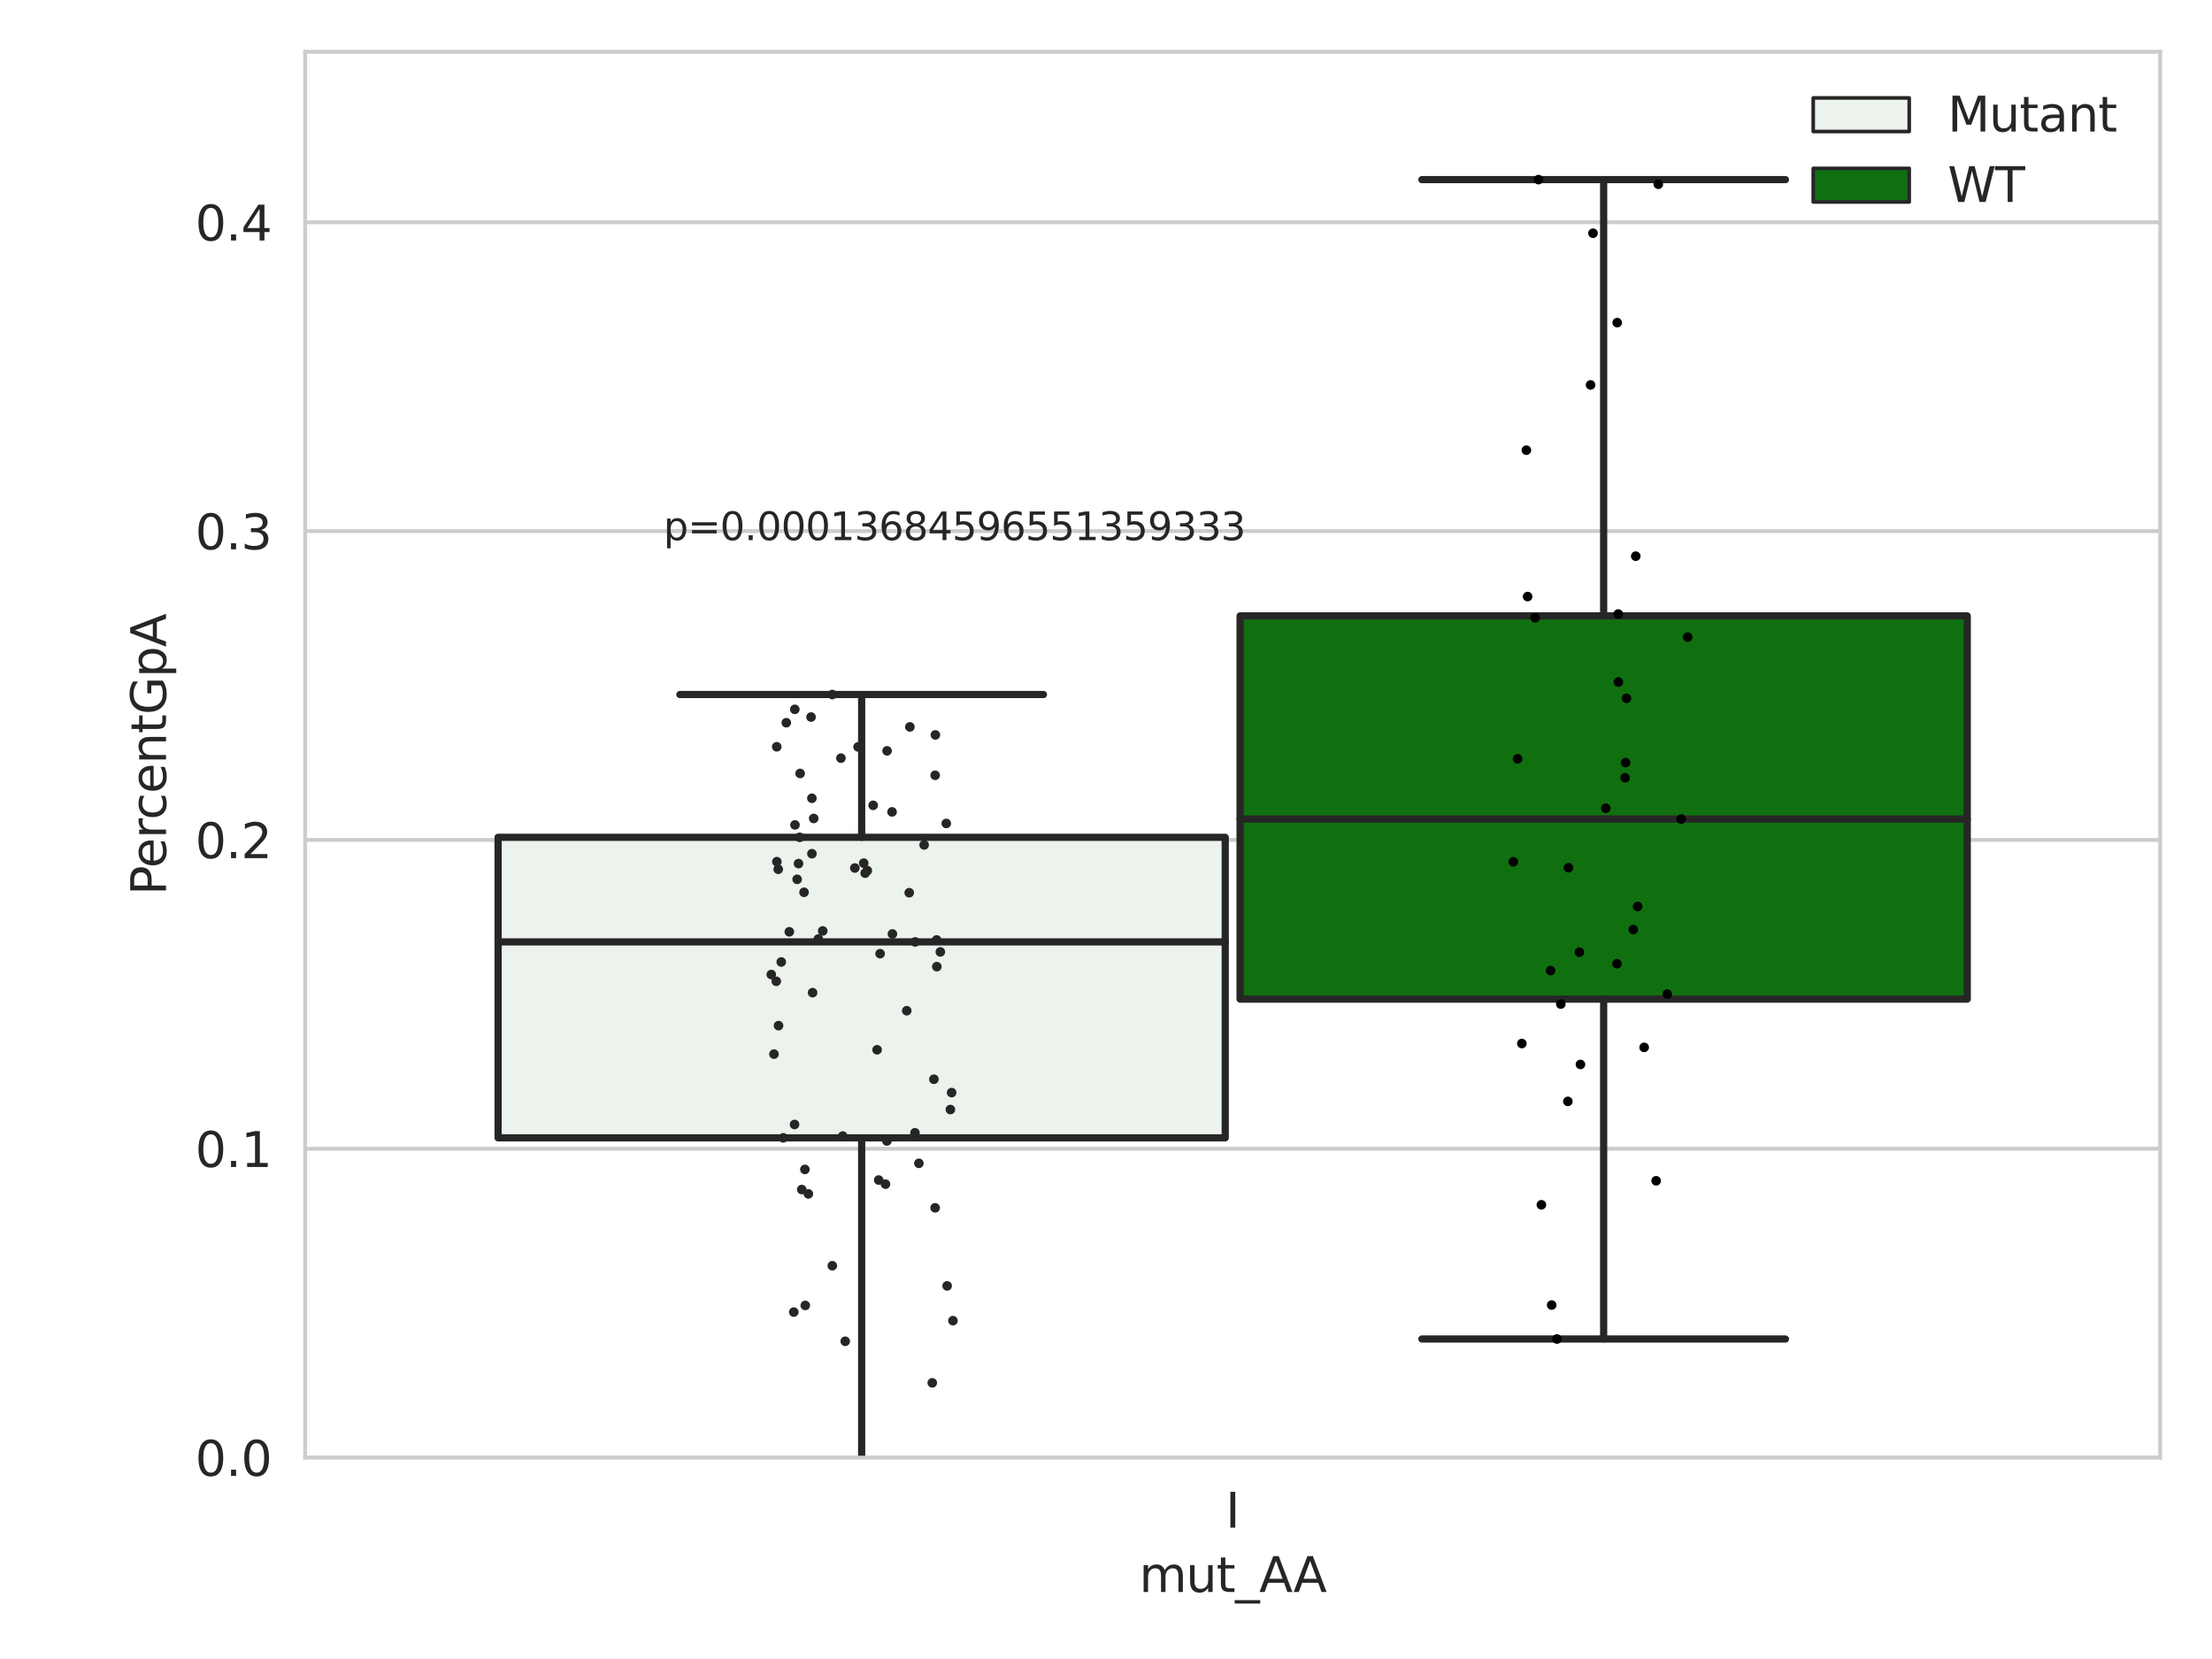 <?xml version="1.0" encoding="utf-8" standalone="no"?>
<!DOCTYPE svg PUBLIC "-//W3C//DTD SVG 1.1//EN"
  "http://www.w3.org/Graphics/SVG/1.1/DTD/svg11.dtd">
<svg xmlns:xlink="http://www.w3.org/1999/xlink" width="460.8pt" height="345.6pt" viewBox="0 0 460.8 345.6" xmlns="http://www.w3.org/2000/svg" version="1.1">
 <defs>
  <style type="text/css">*{stroke-linejoin: round; stroke-linecap: butt}</style>
 </defs>
 <g id="figure_1">
  <g id="patch_1">
   <path d="M 0 345.6 
L 460.8 345.6 
L 460.8 0 
L 0 0 
z
" style="fill: #ffffff"/>
  </g>
  <g id="axes_1">
   <g id="patch_2">
    <path d="M 63.571 303.64 
L 450 303.64 
L 450 10.8 
L 63.571 10.8 
z
" style="fill: #ffffff"/>
   </g>
   <g id="matplotlib.axis_1">
    <g id="xtick_1">
     <g id="text_1">
      <!-- I -->
      <g style="fill: #262626" transform="translate(255.311 318.238)scale(0.1 -0.1)">
       <defs>
        <path id="DejaVuSans-49" d="M 628 4666 
L 1259 4666 
L 1259 0 
L 628 0 
L 628 4666 
z
" transform="scale(0.016)"/>
       </defs>
       <use xlink:href="#DejaVuSans-49"/>
      </g>
     </g>
    </g>
    <g id="text_2">
     <!-- mut_AA -->
     <g style="fill: #262626" transform="translate(237.308 331.638)scale(0.1 -0.1)">
      <defs>
       <path id="DejaVuSans-6d" d="M 3328 2828 
Q 3544 3216 3844 3400 
Q 4144 3584 4550 3584 
Q 5097 3584 5394 3201 
Q 5691 2819 5691 2113 
L 5691 0 
L 5113 0 
L 5113 2094 
Q 5113 2597 4934 2840 
Q 4756 3084 4391 3084 
Q 3944 3084 3684 2787 
Q 3425 2491 3425 1978 
L 3425 0 
L 2847 0 
L 2847 2094 
Q 2847 2600 2669 2842 
Q 2491 3084 2119 3084 
Q 1678 3084 1418 2786 
Q 1159 2488 1159 1978 
L 1159 0 
L 581 0 
L 581 3500 
L 1159 3500 
L 1159 2956 
Q 1356 3278 1631 3431 
Q 1906 3584 2284 3584 
Q 2666 3584 2933 3390 
Q 3200 3197 3328 2828 
z
" transform="scale(0.016)"/>
       <path id="DejaVuSans-75" d="M 544 1381 
L 544 3500 
L 1119 3500 
L 1119 1403 
Q 1119 906 1312 657 
Q 1506 409 1894 409 
Q 2359 409 2629 706 
Q 2900 1003 2900 1516 
L 2900 3500 
L 3475 3500 
L 3475 0 
L 2900 0 
L 2900 538 
Q 2691 219 2414 64 
Q 2138 -91 1772 -91 
Q 1169 -91 856 284 
Q 544 659 544 1381 
z
M 1991 3584 
L 1991 3584 
z
" transform="scale(0.016)"/>
       <path id="DejaVuSans-74" d="M 1172 4494 
L 1172 3500 
L 2356 3500 
L 2356 3053 
L 1172 3053 
L 1172 1153 
Q 1172 725 1289 603 
Q 1406 481 1766 481 
L 2356 481 
L 2356 0 
L 1766 0 
Q 1100 0 847 248 
Q 594 497 594 1153 
L 594 3053 
L 172 3053 
L 172 3500 
L 594 3500 
L 594 4494 
L 1172 4494 
z
" transform="scale(0.016)"/>
       <path id="DejaVuSans-5f" d="M 3263 -1063 
L 3263 -1509 
L -63 -1509 
L -63 -1063 
L 3263 -1063 
z
" transform="scale(0.016)"/>
       <path id="DejaVuSans-41" d="M 2188 4044 
L 1331 1722 
L 3047 1722 
L 2188 4044 
z
M 1831 4666 
L 2547 4666 
L 4325 0 
L 3669 0 
L 3244 1197 
L 1141 1197 
L 716 0 
L 50 0 
L 1831 4666 
z
" transform="scale(0.016)"/>
      </defs>
      <use xlink:href="#DejaVuSans-6d"/>
      <use xlink:href="#DejaVuSans-75" x="97.412"/>
      <use xlink:href="#DejaVuSans-74" x="160.791"/>
      <use xlink:href="#DejaVuSans-5f" x="200"/>
      <use xlink:href="#DejaVuSans-41" x="250"/>
      <use xlink:href="#DejaVuSans-41" x="321.158"/>
     </g>
    </g>
   </g>
   <g id="matplotlib.axis_2">
    <g id="ytick_1">
     <g id="line2d_1">
      <path d="M 63.571 303.64 
L 450 303.64 
" clip-path="url(#p6885430cbd)" style="fill: none; stroke: #cccccc; stroke-width: 0.8; stroke-linecap: round"/>
     </g>
     <g id="text_3">
      <!-- 0.0 -->
      <g style="fill: #262626" transform="translate(40.668 307.439)scale(0.1 -0.1)">
       <defs>
        <path id="DejaVuSans-30" d="M 2034 4250 
Q 1547 4250 1301 3770 
Q 1056 3291 1056 2328 
Q 1056 1369 1301 889 
Q 1547 409 2034 409 
Q 2525 409 2770 889 
Q 3016 1369 3016 2328 
Q 3016 3291 2770 3770 
Q 2525 4250 2034 4250 
z
M 2034 4750 
Q 2819 4750 3233 4129 
Q 3647 3509 3647 2328 
Q 3647 1150 3233 529 
Q 2819 -91 2034 -91 
Q 1250 -91 836 529 
Q 422 1150 422 2328 
Q 422 3509 836 4129 
Q 1250 4750 2034 4750 
z
" transform="scale(0.016)"/>
        <path id="DejaVuSans-2e" d="M 684 794 
L 1344 794 
L 1344 0 
L 684 0 
L 684 794 
z
" transform="scale(0.016)"/>
       </defs>
       <use xlink:href="#DejaVuSans-30"/>
       <use xlink:href="#DejaVuSans-2e" x="63.623"/>
       <use xlink:href="#DejaVuSans-30" x="95.41"/>
      </g>
     </g>
    </g>
    <g id="ytick_2">
     <g id="line2d_2">
      <path d="M 63.571 239.306 
L 450 239.306 
" clip-path="url(#p6885430cbd)" style="fill: none; stroke: #cccccc; stroke-width: 0.8; stroke-linecap: round"/>
     </g>
     <g id="text_4">
      <!-- 0.1 -->
      <g style="fill: #262626" transform="translate(40.668 243.105)scale(0.1 -0.1)">
       <defs>
        <path id="DejaVuSans-31" d="M 794 531 
L 1825 531 
L 1825 4091 
L 703 3866 
L 703 4441 
L 1819 4666 
L 2450 4666 
L 2450 531 
L 3481 531 
L 3481 0 
L 794 0 
L 794 531 
z
" transform="scale(0.016)"/>
       </defs>
       <use xlink:href="#DejaVuSans-30"/>
       <use xlink:href="#DejaVuSans-2e" x="63.623"/>
       <use xlink:href="#DejaVuSans-31" x="95.41"/>
      </g>
     </g>
    </g>
    <g id="ytick_3">
     <g id="line2d_3">
      <path d="M 63.571 174.972 
L 450 174.972 
" clip-path="url(#p6885430cbd)" style="fill: none; stroke: #cccccc; stroke-width: 0.8; stroke-linecap: round"/>
     </g>
     <g id="text_5">
      <!-- 0.2 -->
      <g style="fill: #262626" transform="translate(40.668 178.771)scale(0.1 -0.1)">
       <defs>
        <path id="DejaVuSans-32" d="M 1228 531 
L 3431 531 
L 3431 0 
L 469 0 
L 469 531 
Q 828 903 1448 1529 
Q 2069 2156 2228 2338 
Q 2531 2678 2651 2914 
Q 2772 3150 2772 3378 
Q 2772 3750 2511 3984 
Q 2250 4219 1831 4219 
Q 1534 4219 1204 4116 
Q 875 4013 500 3803 
L 500 4441 
Q 881 4594 1212 4672 
Q 1544 4750 1819 4750 
Q 2544 4750 2975 4387 
Q 3406 4025 3406 3419 
Q 3406 3131 3298 2873 
Q 3191 2616 2906 2266 
Q 2828 2175 2409 1742 
Q 1991 1309 1228 531 
z
" transform="scale(0.016)"/>
       </defs>
       <use xlink:href="#DejaVuSans-30"/>
       <use xlink:href="#DejaVuSans-2e" x="63.623"/>
       <use xlink:href="#DejaVuSans-32" x="95.41"/>
      </g>
     </g>
    </g>
    <g id="ytick_4">
     <g id="line2d_4">
      <path d="M 63.571 110.638 
L 450 110.638 
" clip-path="url(#p6885430cbd)" style="fill: none; stroke: #cccccc; stroke-width: 0.8; stroke-linecap: round"/>
     </g>
     <g id="text_6">
      <!-- 0.3 -->
      <g style="fill: #262626" transform="translate(40.668 114.437)scale(0.1 -0.1)">
       <defs>
        <path id="DejaVuSans-33" d="M 2597 2516 
Q 3050 2419 3304 2112 
Q 3559 1806 3559 1356 
Q 3559 666 3084 287 
Q 2609 -91 1734 -91 
Q 1441 -91 1130 -33 
Q 819 25 488 141 
L 488 750 
Q 750 597 1062 519 
Q 1375 441 1716 441 
Q 2309 441 2620 675 
Q 2931 909 2931 1356 
Q 2931 1769 2642 2001 
Q 2353 2234 1838 2234 
L 1294 2234 
L 1294 2753 
L 1863 2753 
Q 2328 2753 2575 2939 
Q 2822 3125 2822 3475 
Q 2822 3834 2567 4026 
Q 2313 4219 1838 4219 
Q 1578 4219 1281 4162 
Q 984 4106 628 3988 
L 628 4550 
Q 988 4650 1302 4700 
Q 1616 4750 1894 4750 
Q 2613 4750 3031 4423 
Q 3450 4097 3450 3541 
Q 3450 3153 3228 2886 
Q 3006 2619 2597 2516 
z
" transform="scale(0.016)"/>
       </defs>
       <use xlink:href="#DejaVuSans-30"/>
       <use xlink:href="#DejaVuSans-2e" x="63.623"/>
       <use xlink:href="#DejaVuSans-33" x="95.41"/>
      </g>
     </g>
    </g>
    <g id="ytick_5">
     <g id="line2d_5">
      <path d="M 63.571 46.304 
L 450 46.304 
" clip-path="url(#p6885430cbd)" style="fill: none; stroke: #cccccc; stroke-width: 0.8; stroke-linecap: round"/>
     </g>
     <g id="text_7">
      <!-- 0.4 -->
      <g style="fill: #262626" transform="translate(40.668 50.103)scale(0.1 -0.1)">
       <defs>
        <path id="DejaVuSans-34" d="M 2419 4116 
L 825 1625 
L 2419 1625 
L 2419 4116 
z
M 2253 4666 
L 3047 4666 
L 3047 1625 
L 3713 1625 
L 3713 1100 
L 3047 1100 
L 3047 0 
L 2419 0 
L 2419 1100 
L 313 1100 
L 313 1709 
L 2253 4666 
z
" transform="scale(0.016)"/>
       </defs>
       <use xlink:href="#DejaVuSans-30"/>
       <use xlink:href="#DejaVuSans-2e" x="63.623"/>
       <use xlink:href="#DejaVuSans-34" x="95.41"/>
      </g>
     </g>
    </g>
    <g id="text_8">
     <!-- PercentGpA -->
     <g style="fill: #262626" transform="translate(34.588 186.497)rotate(-90)scale(0.1 -0.1)">
      <defs>
       <path id="DejaVuSans-50" d="M 1259 4147 
L 1259 2394 
L 2053 2394 
Q 2494 2394 2734 2622 
Q 2975 2850 2975 3272 
Q 2975 3691 2734 3919 
Q 2494 4147 2053 4147 
L 1259 4147 
z
M 628 4666 
L 2053 4666 
Q 2838 4666 3239 4311 
Q 3641 3956 3641 3272 
Q 3641 2581 3239 2228 
Q 2838 1875 2053 1875 
L 1259 1875 
L 1259 0 
L 628 0 
L 628 4666 
z
" transform="scale(0.016)"/>
       <path id="DejaVuSans-65" d="M 3597 1894 
L 3597 1613 
L 953 1613 
Q 991 1019 1311 708 
Q 1631 397 2203 397 
Q 2534 397 2845 478 
Q 3156 559 3463 722 
L 3463 178 
Q 3153 47 2828 -22 
Q 2503 -91 2169 -91 
Q 1331 -91 842 396 
Q 353 884 353 1716 
Q 353 2575 817 3079 
Q 1281 3584 2069 3584 
Q 2775 3584 3186 3129 
Q 3597 2675 3597 1894 
z
M 3022 2063 
Q 3016 2534 2758 2815 
Q 2500 3097 2075 3097 
Q 1594 3097 1305 2825 
Q 1016 2553 972 2059 
L 3022 2063 
z
" transform="scale(0.016)"/>
       <path id="DejaVuSans-72" d="M 2631 2963 
Q 2534 3019 2420 3045 
Q 2306 3072 2169 3072 
Q 1681 3072 1420 2755 
Q 1159 2438 1159 1844 
L 1159 0 
L 581 0 
L 581 3500 
L 1159 3500 
L 1159 2956 
Q 1341 3275 1631 3429 
Q 1922 3584 2338 3584 
Q 2397 3584 2469 3576 
Q 2541 3569 2628 3553 
L 2631 2963 
z
" transform="scale(0.016)"/>
       <path id="DejaVuSans-63" d="M 3122 3366 
L 3122 2828 
Q 2878 2963 2633 3030 
Q 2388 3097 2138 3097 
Q 1578 3097 1268 2742 
Q 959 2388 959 1747 
Q 959 1106 1268 751 
Q 1578 397 2138 397 
Q 2388 397 2633 464 
Q 2878 531 3122 666 
L 3122 134 
Q 2881 22 2623 -34 
Q 2366 -91 2075 -91 
Q 1284 -91 818 406 
Q 353 903 353 1747 
Q 353 2603 823 3093 
Q 1294 3584 2113 3584 
Q 2378 3584 2631 3529 
Q 2884 3475 3122 3366 
z
" transform="scale(0.016)"/>
       <path id="DejaVuSans-6e" d="M 3513 2113 
L 3513 0 
L 2938 0 
L 2938 2094 
Q 2938 2591 2744 2837 
Q 2550 3084 2163 3084 
Q 1697 3084 1428 2787 
Q 1159 2491 1159 1978 
L 1159 0 
L 581 0 
L 581 3500 
L 1159 3500 
L 1159 2956 
Q 1366 3272 1645 3428 
Q 1925 3584 2291 3584 
Q 2894 3584 3203 3211 
Q 3513 2838 3513 2113 
z
" transform="scale(0.016)"/>
       <path id="DejaVuSans-47" d="M 3809 666 
L 3809 1919 
L 2778 1919 
L 2778 2438 
L 4434 2438 
L 4434 434 
Q 4069 175 3628 42 
Q 3188 -91 2688 -91 
Q 1594 -91 976 548 
Q 359 1188 359 2328 
Q 359 3472 976 4111 
Q 1594 4750 2688 4750 
Q 3144 4750 3555 4637 
Q 3966 4525 4313 4306 
L 4313 3634 
Q 3963 3931 3569 4081 
Q 3175 4231 2741 4231 
Q 1884 4231 1454 3753 
Q 1025 3275 1025 2328 
Q 1025 1384 1454 906 
Q 1884 428 2741 428 
Q 3075 428 3337 486 
Q 3600 544 3809 666 
z
" transform="scale(0.016)"/>
       <path id="DejaVuSans-70" d="M 1159 525 
L 1159 -1331 
L 581 -1331 
L 581 3500 
L 1159 3500 
L 1159 2969 
Q 1341 3281 1617 3432 
Q 1894 3584 2278 3584 
Q 2916 3584 3314 3078 
Q 3713 2572 3713 1747 
Q 3713 922 3314 415 
Q 2916 -91 2278 -91 
Q 1894 -91 1617 61 
Q 1341 213 1159 525 
z
M 3116 1747 
Q 3116 2381 2855 2742 
Q 2594 3103 2138 3103 
Q 1681 3103 1420 2742 
Q 1159 2381 1159 1747 
Q 1159 1113 1420 752 
Q 1681 391 2138 391 
Q 2594 391 2855 752 
Q 3116 1113 3116 1747 
z
" transform="scale(0.016)"/>
      </defs>
      <use xlink:href="#DejaVuSans-50"/>
      <use xlink:href="#DejaVuSans-65" x="56.678"/>
      <use xlink:href="#DejaVuSans-72" x="118.201"/>
      <use xlink:href="#DejaVuSans-63" x="157.064"/>
      <use xlink:href="#DejaVuSans-65" x="212.045"/>
      <use xlink:href="#DejaVuSans-6e" x="273.568"/>
      <use xlink:href="#DejaVuSans-74" x="336.947"/>
      <use xlink:href="#DejaVuSans-47" x="376.156"/>
      <use xlink:href="#DejaVuSans-70" x="453.646"/>
      <use xlink:href="#DejaVuSans-41" x="517.123"/>
     </g>
    </g>
   </g>
   <g id="patch_3">
    <path d="M 103.76 237.032 
L 255.24 237.032 
L 255.24 174.428 
L 103.76 174.428 
L 103.76 237.032 
z
" clip-path="url(#p6885430cbd)" style="fill: #ecf2ec; stroke: #262626; stroke-width: 1.5; stroke-linejoin: miter"/>
   </g>
   <g id="patch_4">
    <path d="M 258.331 208.129 
L 409.811 208.129 
L 409.811 128.302 
L 258.331 128.302 
L 258.331 208.129 
z
" clip-path="url(#p6885430cbd)" style="fill: #107010; stroke: #262626; stroke-width: 1.5; stroke-linejoin: miter"/>
   </g>
   <g id="patch_5">
    <path d="M 256.786 303.64 
L 256.786 303.64 
L 256.786 303.64 
L 256.786 303.64 
z
" clip-path="url(#p6885430cbd)" style="fill: #ecf2ec; stroke: #262626; stroke-width: 0.75; stroke-linejoin: miter"/>
   </g>
   <g id="patch_6">
    <path d="M 256.786 303.64 
L 256.786 303.64 
L 256.786 303.64 
L 256.786 303.64 
z
" clip-path="url(#p6885430cbd)" style="fill: #107010; stroke: #262626; stroke-width: 0.75; stroke-linejoin: miter"/>
   </g>
   <g id="PathCollection_1"/>
   <g id="PathCollection_2"/>
   <g id="line2d_6">
    <path d="M 179.5 237.032 
L 179.5 329.727 
" clip-path="url(#p6885430cbd)" style="fill: none; stroke: #262626; stroke-width: 1.5; stroke-linecap: round"/>
   </g>
   <g id="line2d_7">
    <path d="M 179.5 174.428 
L 179.5 144.683 
" clip-path="url(#p6885430cbd)" style="fill: none; stroke: #262626; stroke-width: 1.5; stroke-linecap: round"/>
   </g>
   <g id="line2d_8">
    <path d="M 141.63 329.727 
L 217.37 329.727 
" clip-path="url(#p6885430cbd)" style="fill: none; stroke: #262626; stroke-width: 1.5; stroke-linecap: round"/>
   </g>
   <g id="line2d_9">
    <path d="M 141.63 144.683 
L 217.37 144.683 
" clip-path="url(#p6885430cbd)" style="fill: none; stroke: #262626; stroke-width: 1.5; stroke-linecap: round"/>
   </g>
   <g id="line2d_10"/>
   <g id="line2d_11">
    <path d="M 334.071 208.129 
L 334.071 278.941 
" clip-path="url(#p6885430cbd)" style="fill: none; stroke: #262626; stroke-width: 1.5; stroke-linecap: round"/>
   </g>
   <g id="line2d_12">
    <path d="M 334.071 128.302 
L 334.071 37.422 
" clip-path="url(#p6885430cbd)" style="fill: none; stroke: #262626; stroke-width: 1.5; stroke-linecap: round"/>
   </g>
   <g id="line2d_13">
    <path d="M 296.201 278.941 
L 371.941 278.941 
" clip-path="url(#p6885430cbd)" style="fill: none; stroke: #262626; stroke-width: 1.5; stroke-linecap: round"/>
   </g>
   <g id="line2d_14">
    <path d="M 296.201 37.422 
L 371.941 37.422 
" clip-path="url(#p6885430cbd)" style="fill: none; stroke: #262626; stroke-width: 1.5; stroke-linecap: round"/>
   </g>
   <g id="line2d_15"/>
   <g id="line2d_16">
    <path d="M 103.76 196.217 
L 255.24 196.217 
" clip-path="url(#p6885430cbd)" style="fill: none; stroke: #262626; stroke-width: 1.5; stroke-linecap: round"/>
   </g>
   <g id="line2d_17">
    <path d="M 258.331 170.622 
L 409.811 170.622 
" clip-path="url(#p6885430cbd)" style="fill: none; stroke: #262626; stroke-width: 1.5; stroke-linecap: round"/>
   </g>
   <g id="patch_7">
    <path d="M 63.571 303.64 
L 63.571 10.8 
" style="fill: none; stroke: #cccccc; stroke-width: 0.8; stroke-linejoin: miter; stroke-linecap: square"/>
   </g>
   <g id="patch_8">
    <path d="M 450 303.64 
L 450 10.8 
" style="fill: none; stroke: #cccccc; stroke-width: 0.8; stroke-linejoin: miter; stroke-linecap: square"/>
   </g>
   <g id="patch_9">
    <path d="M 63.571 303.64 
L 450 303.64 
" style="fill: none; stroke: #cccccc; stroke-width: 0.8; stroke-linejoin: miter; stroke-linecap: square"/>
   </g>
   <g id="patch_10">
    <path d="M 63.571 10.8 
L 450 10.8 
" style="fill: none; stroke: #cccccc; stroke-width: 0.8; stroke-linejoin: miter; stroke-linecap: square"/>
   </g>
   <g id="PathCollection_3">
    <defs>
     <path id="C0_0_3508737b81" d="M 0 1 
C 0.265 1 0.52 0.895 0.707 0.707 
C 0.895 0.52 1 0.265 1 -0 
C 1 -0.265 0.895 -0.52 0.707 -0.707 
C 0.52 -0.895 0.265 -1 0 -1 
C -0.265 -1 -0.52 -0.895 -0.707 -0.707 
C -0.895 -0.52 -1 -0.265 -1 0 
C -1 0.265 -0.895 0.52 -0.707 0.707 
C -0.52 0.895 -0.265 1 0 1 
z
"/>
    </defs>
    <g clip-path="url(#p6885430cbd)">
     <use xlink:href="#C0_0_3508737b81" x="197.306" y="267.88" style="fill: #262626"/>
    </g>
    <g clip-path="url(#p6885430cbd)">
     <use xlink:href="#C0_0_3508737b81" x="160.673" y="203.013" style="fill: #262626"/>
    </g>
    <g clip-path="url(#p6885430cbd)">
     <use xlink:href="#C0_0_3508737b81" x="171.94" y="305.866" style="fill: #262626"/>
    </g>
    <g clip-path="url(#p6885430cbd)">
     <use xlink:href="#C0_0_3508737b81" x="165.612" y="171.847" style="fill: #262626"/>
    </g>
    <g clip-path="url(#p6885430cbd)">
     <use xlink:href="#C0_0_3508737b81" x="162.119" y="181.082" style="fill: #262626"/>
    </g>
    <g clip-path="url(#p6885430cbd)">
     <use xlink:href="#C0_0_3508737b81" x="161.237" y="219.592" style="fill: #262626"/>
    </g>
    <g clip-path="url(#p6885430cbd)">
     <use xlink:href="#C0_0_3508737b81" x="175.183" y="157.93" style="fill: #262626"/>
    </g>
    <g clip-path="url(#p6885430cbd)">
     <use xlink:href="#C0_0_3508737b81" x="184.76" y="237.686" style="fill: #262626"/>
    </g>
    <g clip-path="url(#p6885430cbd)">
     <use xlink:href="#C0_0_3508737b81" x="190.603" y="235.981" style="fill: #262626"/>
    </g>
    <g clip-path="url(#p6885430cbd)">
     <use xlink:href="#C0_0_3508737b81" x="176.076" y="279.413" style="fill: #262626"/>
    </g>
    <g clip-path="url(#p6885430cbd)">
     <use xlink:href="#C0_0_3508737b81" x="178.758" y="155.59" style="fill: #262626"/>
    </g>
    <g clip-path="url(#p6885430cbd)">
     <use xlink:href="#C0_0_3508737b81" x="194.856" y="153.097" style="fill: #262626"/>
    </g>
    <g clip-path="url(#p6885430cbd)">
     <use xlink:href="#C0_0_3508737b81" x="180.674" y="181.352" style="fill: #262626"/>
    </g>
    <g clip-path="url(#p6885430cbd)">
     <use xlink:href="#C0_0_3508737b81" x="169.141" y="177.842" style="fill: #262626"/>
    </g>
    <g clip-path="url(#p6885430cbd)">
     <use xlink:href="#C0_0_3508737b81" x="183.055" y="245.825" style="fill: #262626"/>
    </g>
    <g clip-path="url(#p6885430cbd)">
     <use xlink:href="#C0_0_3508737b81" x="167.02" y="247.803" style="fill: #262626"/>
    </g>
    <g clip-path="url(#p6885430cbd)">
     <use xlink:href="#C0_0_3508737b81" x="166.671" y="329.727" style="fill: #262626"/>
    </g>
    <g clip-path="url(#p6885430cbd)">
     <use xlink:href="#C0_0_3508737b81" x="167.498" y="185.884" style="fill: #262626"/>
    </g>
    <g clip-path="url(#p6885430cbd)">
     <use xlink:href="#C0_0_3508737b81" x="195.889" y="198.298" style="fill: #262626"/>
    </g>
    <g clip-path="url(#p6885430cbd)">
     <use xlink:href="#C0_0_3508737b81" x="188.892" y="210.551" style="fill: #262626"/>
    </g>
    <g clip-path="url(#p6885430cbd)">
     <use xlink:href="#C0_0_3508737b81" x="195.124" y="195.809" style="fill: #262626"/>
    </g>
    <g clip-path="url(#p6885430cbd)">
     <use xlink:href="#C0_0_3508737b81" x="165.52" y="234.25" style="fill: #262626"/>
    </g>
    <g clip-path="url(#p6885430cbd)">
     <use xlink:href="#C0_0_3508737b81" x="183.342" y="198.67" style="fill: #262626"/>
    </g>
    <g clip-path="url(#p6885430cbd)">
     <use xlink:href="#C0_0_3508737b81" x="192.518" y="176.013" style="fill: #262626"/>
    </g>
    <g clip-path="url(#p6885430cbd)">
     <use xlink:href="#C0_0_3508737b81" x="167.754" y="271.945" style="fill: #262626"/>
    </g>
    <g clip-path="url(#p6885430cbd)">
     <use xlink:href="#C0_0_3508737b81" x="194.354" y="311.102" style="fill: #262626"/>
    </g>
    <g clip-path="url(#p6885430cbd)">
     <use xlink:href="#C0_0_3508737b81" x="161.809" y="155.569" style="fill: #262626"/>
    </g>
    <g clip-path="url(#p6885430cbd)">
     <use xlink:href="#C0_0_3508737b81" x="194.805" y="251.612" style="fill: #262626"/>
    </g>
    <g clip-path="url(#p6885430cbd)">
     <use xlink:href="#C0_0_3508737b81" x="184.464" y="246.677" style="fill: #262626"/>
    </g>
    <g clip-path="url(#p6885430cbd)">
     <use xlink:href="#C0_0_3508737b81" x="171.386" y="193.928" style="fill: #262626"/>
    </g>
    <g clip-path="url(#p6885430cbd)">
     <use xlink:href="#C0_0_3508737b81" x="173.39" y="263.673" style="fill: #262626"/>
    </g>
    <g clip-path="url(#p6885430cbd)">
     <use xlink:href="#C0_0_3508737b81" x="197.127" y="171.54" style="fill: #262626"/>
    </g>
    <g clip-path="url(#p6885430cbd)">
     <use xlink:href="#C0_0_3508737b81" x="169.507" y="170.498" style="fill: #262626"/>
    </g>
    <g clip-path="url(#p6885430cbd)">
     <use xlink:href="#C0_0_3508737b81" x="164.427" y="194.111" style="fill: #262626"/>
    </g>
    <g clip-path="url(#p6885430cbd)">
     <use xlink:href="#C0_0_3508737b81" x="197.987" y="231.138" style="fill: #262626"/>
    </g>
    <g clip-path="url(#p6885430cbd)">
     <use xlink:href="#C0_0_3508737b81" x="195.157" y="201.367" style="fill: #262626"/>
    </g>
    <g clip-path="url(#p6885430cbd)">
     <use xlink:href="#C0_0_3508737b81" x="165.363" y="273.329" style="fill: #262626"/>
    </g>
    <g clip-path="url(#p6885430cbd)">
     <use xlink:href="#C0_0_3508737b81" x="162.183" y="213.659" style="fill: #262626"/>
    </g>
    <g clip-path="url(#p6885430cbd)">
     <use xlink:href="#C0_0_3508737b81" x="190.645" y="196.217" style="fill: #262626"/>
    </g>
    <g clip-path="url(#p6885430cbd)">
     <use xlink:href="#C0_0_3508737b81" x="168.956" y="149.378" style="fill: #262626"/>
    </g>
    <g clip-path="url(#p6885430cbd)">
     <use xlink:href="#C0_0_3508737b81" x="179.927" y="179.805" style="fill: #262626"/>
    </g>
    <g clip-path="url(#p6885430cbd)">
     <use xlink:href="#C0_0_3508737b81" x="185.833" y="169.133" style="fill: #262626"/>
    </g>
    <g clip-path="url(#p6885430cbd)">
     <use xlink:href="#C0_0_3508737b81" x="161.838" y="179.503" style="fill: #262626"/>
    </g>
    <g clip-path="url(#p6885430cbd)">
     <use xlink:href="#C0_0_3508737b81" x="182.716" y="218.688" style="fill: #262626"/>
    </g>
    <g clip-path="url(#p6885430cbd)">
     <use xlink:href="#C0_0_3508737b81" x="166.68" y="161.123" style="fill: #262626"/>
    </g>
    <g clip-path="url(#p6885430cbd)">
     <use xlink:href="#C0_0_3508737b81" x="169.132" y="166.294" style="fill: #262626"/>
    </g>
    <g clip-path="url(#p6885430cbd)">
     <use xlink:href="#C0_0_3508737b81" x="166.058" y="183.175" style="fill: #262626"/>
    </g>
    <g clip-path="url(#p6885430cbd)">
     <use xlink:href="#C0_0_3508737b81" x="180.235" y="181.892" style="fill: #262626"/>
    </g>
    <g clip-path="url(#p6885430cbd)">
     <use xlink:href="#C0_0_3508737b81" x="165.575" y="147.77" style="fill: #262626"/>
    </g>
    <g clip-path="url(#p6885430cbd)">
     <use xlink:href="#C0_0_3508737b81" x="178.08" y="180.824" style="fill: #262626"/>
    </g>
    <g clip-path="url(#p6885430cbd)">
     <use xlink:href="#C0_0_3508737b81" x="173.381" y="144.683" style="fill: #262626"/>
    </g>
    <g clip-path="url(#p6885430cbd)">
     <use xlink:href="#C0_0_3508737b81" x="194.55" y="224.825" style="fill: #262626"/>
    </g>
    <g clip-path="url(#p6885430cbd)">
     <use xlink:href="#C0_0_3508737b81" x="194.209" y="288.072" style="fill: #262626"/>
    </g>
    <g clip-path="url(#p6885430cbd)">
     <use xlink:href="#C0_0_3508737b81" x="185.911" y="194.56" style="fill: #262626"/>
    </g>
    <g clip-path="url(#p6885430cbd)">
     <use xlink:href="#C0_0_3508737b81" x="194.81" y="161.508" style="fill: #262626"/>
    </g>
    <g clip-path="url(#p6885430cbd)">
     <use xlink:href="#C0_0_3508737b81" x="167.674" y="243.612" style="fill: #262626"/>
    </g>
    <g clip-path="url(#p6885430cbd)">
     <use xlink:href="#C0_0_3508737b81" x="181.895" y="167.762" style="fill: #262626"/>
    </g>
    <g clip-path="url(#p6885430cbd)">
     <use xlink:href="#C0_0_3508737b81" x="168.398" y="248.711" style="fill: #262626"/>
    </g>
    <g clip-path="url(#p6885430cbd)">
     <use xlink:href="#C0_0_3508737b81" x="163.17" y="237.032" style="fill: #262626"/>
    </g>
    <g clip-path="url(#p6885430cbd)">
     <use xlink:href="#C0_0_3508737b81" x="169.277" y="206.786" style="fill: #262626"/>
    </g>
    <g clip-path="url(#p6885430cbd)">
     <use xlink:href="#C0_0_3508737b81" x="161.714" y="204.42" style="fill: #262626"/>
    </g>
    <g clip-path="url(#p6885430cbd)">
     <use xlink:href="#C0_0_3508737b81" x="191.421" y="242.342" style="fill: #262626"/>
    </g>
    <g clip-path="url(#p6885430cbd)">
     <use xlink:href="#C0_0_3508737b81" x="198.24" y="227.608" style="fill: #262626"/>
    </g>
    <g clip-path="url(#p6885430cbd)">
     <use xlink:href="#C0_0_3508737b81" x="184.794" y="156.417" style="fill: #262626"/>
    </g>
    <g clip-path="url(#p6885430cbd)">
     <use xlink:href="#C0_0_3508737b81" x="162.753" y="200.399" style="fill: #262626"/>
    </g>
    <g clip-path="url(#p6885430cbd)">
     <use xlink:href="#C0_0_3508737b81" x="189.409" y="185.971" style="fill: #262626"/>
    </g>
    <g clip-path="url(#p6885430cbd)">
     <use xlink:href="#C0_0_3508737b81" x="170.471" y="195.618" style="fill: #262626"/>
    </g>
    <g clip-path="url(#p6885430cbd)">
     <use xlink:href="#C0_0_3508737b81" x="163.799" y="150.555" style="fill: #262626"/>
    </g>
    <g clip-path="url(#p6885430cbd)">
     <use xlink:href="#C0_0_3508737b81" x="189.548" y="151.426" style="fill: #262626"/>
    </g>
    <g clip-path="url(#p6885430cbd)">
     <use xlink:href="#C0_0_3508737b81" x="166.592" y="174.428" style="fill: #262626"/>
    </g>
    <g clip-path="url(#p6885430cbd)">
     <use xlink:href="#C0_0_3508737b81" x="166.347" y="179.905" style="fill: #262626"/>
    </g>
    <g clip-path="url(#p6885430cbd)">
     <use xlink:href="#C0_0_3508737b81" x="198.514" y="275.119" style="fill: #262626"/>
    </g>
    <g clip-path="url(#p6885430cbd)">
     <use xlink:href="#C0_0_3508737b81" x="175.554" y="236.66" style="fill: #262626"/>
    </g>
   </g>
   <g id="PathCollection_4">
    <defs>
     <path id="C1_0_35349709f3" d="M 0 1 
C 0.265 1 0.52 0.895 0.707 0.707 
C 0.895 0.52 1 0.265 1 -0 
C 1 -0.265 0.895 -0.52 0.707 -0.707 
C 0.52 -0.895 0.265 -1 0 -1 
C -0.265 -1 -0.52 -0.895 -0.707 -0.707 
C -0.895 -0.52 -1 -0.265 -1 0 
C -1 0.265 -0.895 0.52 -0.707 0.707 
C -0.52 0.895 -0.265 1 0 1 
z
"/>
    </defs>
    <g clip-path="url(#p6885430cbd)">
     <use xlink:href="#C1_0_35349709f3" x="331.855" y="48.584"/>
    </g>
    <g clip-path="url(#p6885430cbd)">
     <use xlink:href="#C1_0_35349709f3" x="318.227" y="124.276"/>
    </g>
    <g clip-path="url(#p6885430cbd)">
     <use xlink:href="#C1_0_35349709f3" x="337.109" y="127.908"/>
    </g>
    <g clip-path="url(#p6885430cbd)">
     <use xlink:href="#C1_0_35349709f3" x="315.246" y="179.532"/>
    </g>
    <g clip-path="url(#p6885430cbd)">
     <use xlink:href="#C1_0_35349709f3" x="336.845" y="200.76"/>
    </g>
    <g clip-path="url(#p6885430cbd)">
     <use xlink:href="#C1_0_35349709f3" x="340.236" y="193.649"/>
    </g>
    <g clip-path="url(#p6885430cbd)">
     <use xlink:href="#C1_0_35349709f3" x="347.326" y="207.096"/>
    </g>
    <g clip-path="url(#p6885430cbd)">
     <use xlink:href="#C1_0_35349709f3" x="338.647" y="158.871"/>
    </g>
    <g clip-path="url(#p6885430cbd)">
     <use xlink:href="#C1_0_35349709f3" x="351.576" y="132.727"/>
    </g>
    <g clip-path="url(#p6885430cbd)">
     <use xlink:href="#C1_0_35349709f3" x="323.008" y="202.19"/>
    </g>
    <g clip-path="url(#p6885430cbd)">
     <use xlink:href="#C1_0_35349709f3" x="340.755" y="115.863"/>
    </g>
    <g clip-path="url(#p6885430cbd)">
     <use xlink:href="#C1_0_35349709f3" x="316.139" y="158.081"/>
    </g>
    <g clip-path="url(#p6885430cbd)">
     <use xlink:href="#C1_0_35349709f3" x="341.144" y="188.836"/>
    </g>
    <g clip-path="url(#p6885430cbd)">
     <use xlink:href="#C1_0_35349709f3" x="334.52" y="168.377"/>
    </g>
    <g clip-path="url(#p6885430cbd)">
     <use xlink:href="#C1_0_35349709f3" x="337.143" y="142.077"/>
    </g>
    <g clip-path="url(#p6885430cbd)">
     <use xlink:href="#C1_0_35349709f3" x="317.03" y="217.388"/>
    </g>
    <g clip-path="url(#p6885430cbd)">
     <use xlink:href="#C1_0_35349709f3" x="325.147" y="209.163"/>
    </g>
    <g clip-path="url(#p6885430cbd)">
     <use xlink:href="#C1_0_35349709f3" x="317.969" y="93.779"/>
    </g>
    <g clip-path="url(#p6885430cbd)">
     <use xlink:href="#C1_0_35349709f3" x="329.022" y="198.355"/>
    </g>
    <g clip-path="url(#p6885430cbd)">
     <use xlink:href="#C1_0_35349709f3" x="319.793" y="128.697"/>
    </g>
    <g clip-path="url(#p6885430cbd)">
     <use xlink:href="#C1_0_35349709f3" x="326.742" y="180.75"/>
    </g>
    <g clip-path="url(#p6885430cbd)">
     <use xlink:href="#C1_0_35349709f3" x="345.007" y="245.977"/>
    </g>
    <g clip-path="url(#p6885430cbd)">
     <use xlink:href="#C1_0_35349709f3" x="331.345" y="80.187"/>
    </g>
    <g clip-path="url(#p6885430cbd)">
     <use xlink:href="#C1_0_35349709f3" x="350.215" y="170.622"/>
    </g>
    <g clip-path="url(#p6885430cbd)">
     <use xlink:href="#C1_0_35349709f3" x="320.5" y="37.422"/>
    </g>
    <g clip-path="url(#p6885430cbd)">
     <use xlink:href="#C1_0_35349709f3" x="338.83" y="145.474"/>
    </g>
    <g clip-path="url(#p6885430cbd)">
     <use xlink:href="#C1_0_35349709f3" x="342.51" y="218.186"/>
    </g>
    <g clip-path="url(#p6885430cbd)">
     <use xlink:href="#C1_0_35349709f3" x="324.342" y="278.941"/>
    </g>
    <g clip-path="url(#p6885430cbd)">
     <use xlink:href="#C1_0_35349709f3" x="338.54" y="162.022"/>
    </g>
    <g clip-path="url(#p6885430cbd)">
     <use xlink:href="#C1_0_35349709f3" x="326.616" y="229.437"/>
    </g>
    <g clip-path="url(#p6885430cbd)">
     <use xlink:href="#C1_0_35349709f3" x="329.236" y="221.742"/>
    </g>
    <g clip-path="url(#p6885430cbd)">
     <use xlink:href="#C1_0_35349709f3" x="321.1" y="250.98"/>
    </g>
    <g clip-path="url(#p6885430cbd)">
     <use xlink:href="#C1_0_35349709f3" x="345.453" y="38.379"/>
    </g>
    <g clip-path="url(#p6885430cbd)">
     <use xlink:href="#C1_0_35349709f3" x="323.242" y="271.866"/>
    </g>
    <g clip-path="url(#p6885430cbd)">
     <use xlink:href="#C1_0_35349709f3" x="336.898" y="67.211"/>
    </g>
   </g>
   <g id="text_9">
    <!-- 73 -->
    <g style="fill: #262626" transform="translate(198.821 -757.87)scale(0.1 -0.1)">
     <defs>
      <path id="DejaVuSans-37" d="M 525 4666 
L 3525 4666 
L 3525 4397 
L 1831 0 
L 1172 0 
L 2766 4134 
L 525 4134 
L 525 4666 
z
" transform="scale(0.016)"/>
     </defs>
     <use xlink:href="#DejaVuSans-37"/>
     <use xlink:href="#DejaVuSans-33" x="63.623"/>
    </g>
   </g>
   <g id="text_10">
    <!-- p=0.00013684596551359333 -->
    <g style="fill: #262626" transform="translate(138.214 112.516)scale(0.08 -0.08)">
     <defs>
      <path id="DejaVuSans-3d" d="M 678 2906 
L 4684 2906 
L 4684 2381 
L 678 2381 
L 678 2906 
z
M 678 1631 
L 4684 1631 
L 4684 1100 
L 678 1100 
L 678 1631 
z
" transform="scale(0.016)"/>
      <path id="DejaVuSans-36" d="M 2113 2584 
Q 1688 2584 1439 2293 
Q 1191 2003 1191 1497 
Q 1191 994 1439 701 
Q 1688 409 2113 409 
Q 2538 409 2786 701 
Q 3034 994 3034 1497 
Q 3034 2003 2786 2293 
Q 2538 2584 2113 2584 
z
M 3366 4563 
L 3366 3988 
Q 3128 4100 2886 4159 
Q 2644 4219 2406 4219 
Q 1781 4219 1451 3797 
Q 1122 3375 1075 2522 
Q 1259 2794 1537 2939 
Q 1816 3084 2150 3084 
Q 2853 3084 3261 2657 
Q 3669 2231 3669 1497 
Q 3669 778 3244 343 
Q 2819 -91 2113 -91 
Q 1303 -91 875 529 
Q 447 1150 447 2328 
Q 447 3434 972 4092 
Q 1497 4750 2381 4750 
Q 2619 4750 2861 4703 
Q 3103 4656 3366 4563 
z
" transform="scale(0.016)"/>
      <path id="DejaVuSans-38" d="M 2034 2216 
Q 1584 2216 1326 1975 
Q 1069 1734 1069 1313 
Q 1069 891 1326 650 
Q 1584 409 2034 409 
Q 2484 409 2743 651 
Q 3003 894 3003 1313 
Q 3003 1734 2745 1975 
Q 2488 2216 2034 2216 
z
M 1403 2484 
Q 997 2584 770 2862 
Q 544 3141 544 3541 
Q 544 4100 942 4425 
Q 1341 4750 2034 4750 
Q 2731 4750 3128 4425 
Q 3525 4100 3525 3541 
Q 3525 3141 3298 2862 
Q 3072 2584 2669 2484 
Q 3125 2378 3379 2068 
Q 3634 1759 3634 1313 
Q 3634 634 3220 271 
Q 2806 -91 2034 -91 
Q 1263 -91 848 271 
Q 434 634 434 1313 
Q 434 1759 690 2068 
Q 947 2378 1403 2484 
z
M 1172 3481 
Q 1172 3119 1398 2916 
Q 1625 2713 2034 2713 
Q 2441 2713 2670 2916 
Q 2900 3119 2900 3481 
Q 2900 3844 2670 4047 
Q 2441 4250 2034 4250 
Q 1625 4250 1398 4047 
Q 1172 3844 1172 3481 
z
" transform="scale(0.016)"/>
      <path id="DejaVuSans-35" d="M 691 4666 
L 3169 4666 
L 3169 4134 
L 1269 4134 
L 1269 2991 
Q 1406 3038 1543 3061 
Q 1681 3084 1819 3084 
Q 2600 3084 3056 2656 
Q 3513 2228 3513 1497 
Q 3513 744 3044 326 
Q 2575 -91 1722 -91 
Q 1428 -91 1123 -41 
Q 819 9 494 109 
L 494 744 
Q 775 591 1075 516 
Q 1375 441 1709 441 
Q 2250 441 2565 725 
Q 2881 1009 2881 1497 
Q 2881 1984 2565 2268 
Q 2250 2553 1709 2553 
Q 1456 2553 1204 2497 
Q 953 2441 691 2322 
L 691 4666 
z
" transform="scale(0.016)"/>
      <path id="DejaVuSans-39" d="M 703 97 
L 703 672 
Q 941 559 1184 500 
Q 1428 441 1663 441 
Q 2288 441 2617 861 
Q 2947 1281 2994 2138 
Q 2813 1869 2534 1725 
Q 2256 1581 1919 1581 
Q 1219 1581 811 2004 
Q 403 2428 403 3163 
Q 403 3881 828 4315 
Q 1253 4750 1959 4750 
Q 2769 4750 3195 4129 
Q 3622 3509 3622 2328 
Q 3622 1225 3098 567 
Q 2575 -91 1691 -91 
Q 1453 -91 1209 -44 
Q 966 3 703 97 
z
M 1959 2075 
Q 2384 2075 2632 2365 
Q 2881 2656 2881 3163 
Q 2881 3666 2632 3958 
Q 2384 4250 1959 4250 
Q 1534 4250 1286 3958 
Q 1038 3666 1038 3163 
Q 1038 2656 1286 2365 
Q 1534 2075 1959 2075 
z
" transform="scale(0.016)"/>
     </defs>
     <use xlink:href="#DejaVuSans-70"/>
     <use xlink:href="#DejaVuSans-3d" x="63.477"/>
     <use xlink:href="#DejaVuSans-30" x="147.266"/>
     <use xlink:href="#DejaVuSans-2e" x="210.889"/>
     <use xlink:href="#DejaVuSans-30" x="242.676"/>
     <use xlink:href="#DejaVuSans-30" x="306.299"/>
     <use xlink:href="#DejaVuSans-30" x="369.922"/>
     <use xlink:href="#DejaVuSans-31" x="433.545"/>
     <use xlink:href="#DejaVuSans-33" x="497.168"/>
     <use xlink:href="#DejaVuSans-36" x="560.791"/>
     <use xlink:href="#DejaVuSans-38" x="624.414"/>
     <use xlink:href="#DejaVuSans-34" x="688.037"/>
     <use xlink:href="#DejaVuSans-35" x="751.66"/>
     <use xlink:href="#DejaVuSans-39" x="815.283"/>
     <use xlink:href="#DejaVuSans-36" x="878.906"/>
     <use xlink:href="#DejaVuSans-35" x="942.529"/>
     <use xlink:href="#DejaVuSans-35" x="1006.152"/>
     <use xlink:href="#DejaVuSans-31" x="1069.775"/>
     <use xlink:href="#DejaVuSans-33" x="1133.398"/>
     <use xlink:href="#DejaVuSans-35" x="1197.021"/>
     <use xlink:href="#DejaVuSans-39" x="1260.645"/>
     <use xlink:href="#DejaVuSans-33" x="1324.268"/>
     <use xlink:href="#DejaVuSans-33" x="1387.891"/>
     <use xlink:href="#DejaVuSans-33" x="1451.514"/>
    </g>
   </g>
   <g id="text_11">
    <!-- 35 -->
    <g style="fill: #262626" transform="translate(314.75 -757.87)scale(0.1 -0.1)">
     <use xlink:href="#DejaVuSans-33"/>
     <use xlink:href="#DejaVuSans-35" x="63.623"/>
    </g>
   </g>
   <g id="legend_1">
    <g id="patch_11">
     <path d="M 377.728 27.398 
L 397.728 27.398 
L 397.728 20.398 
L 377.728 20.398 
z
" style="fill: #ecf2ec; stroke: #262626; stroke-width: 0.75; stroke-linejoin: miter"/>
    </g>
    <g id="text_12">
     <!-- Mutant -->
     <g style="fill: #262626" transform="translate(405.728 27.398)scale(0.1 -0.1)">
      <defs>
       <path id="DejaVuSans-4d" d="M 628 4666 
L 1569 4666 
L 2759 1491 
L 3956 4666 
L 4897 4666 
L 4897 0 
L 4281 0 
L 4281 4097 
L 3078 897 
L 2444 897 
L 1241 4097 
L 1241 0 
L 628 0 
L 628 4666 
z
" transform="scale(0.016)"/>
       <path id="DejaVuSans-61" d="M 2194 1759 
Q 1497 1759 1228 1600 
Q 959 1441 959 1056 
Q 959 750 1161 570 
Q 1363 391 1709 391 
Q 2188 391 2477 730 
Q 2766 1069 2766 1631 
L 2766 1759 
L 2194 1759 
z
M 3341 1997 
L 3341 0 
L 2766 0 
L 2766 531 
Q 2569 213 2275 61 
Q 1981 -91 1556 -91 
Q 1019 -91 701 211 
Q 384 513 384 1019 
Q 384 1609 779 1909 
Q 1175 2209 1959 2209 
L 2766 2209 
L 2766 2266 
Q 2766 2663 2505 2880 
Q 2244 3097 1772 3097 
Q 1472 3097 1187 3025 
Q 903 2953 641 2809 
L 641 3341 
Q 956 3463 1253 3523 
Q 1550 3584 1831 3584 
Q 2591 3584 2966 3190 
Q 3341 2797 3341 1997 
z
" transform="scale(0.016)"/>
      </defs>
      <use xlink:href="#DejaVuSans-4d"/>
      <use xlink:href="#DejaVuSans-75" x="86.279"/>
      <use xlink:href="#DejaVuSans-74" x="149.658"/>
      <use xlink:href="#DejaVuSans-61" x="188.867"/>
      <use xlink:href="#DejaVuSans-6e" x="250.146"/>
      <use xlink:href="#DejaVuSans-74" x="313.525"/>
     </g>
    </g>
    <g id="patch_12">
     <path d="M 377.728 42.077 
L 397.728 42.077 
L 397.728 35.077 
L 377.728 35.077 
z
" style="fill: #107010; stroke: #262626; stroke-width: 0.75; stroke-linejoin: miter"/>
    </g>
    <g id="text_13">
     <!-- WT -->
     <g style="fill: #262626" transform="translate(405.728 42.077)scale(0.1 -0.1)">
      <defs>
       <path id="DejaVuSans-57" d="M 213 4666 
L 850 4666 
L 1831 722 
L 2809 4666 
L 3519 4666 
L 4500 722 
L 5478 4666 
L 6119 4666 
L 4947 0 
L 4153 0 
L 3169 4050 
L 2175 0 
L 1381 0 
L 213 4666 
z
" transform="scale(0.016)"/>
       <path id="DejaVuSans-54" d="M -19 4666 
L 3928 4666 
L 3928 4134 
L 2272 4134 
L 2272 0 
L 1638 0 
L 1638 4134 
L -19 4134 
L -19 4666 
z
" transform="scale(0.016)"/>
      </defs>
      <use xlink:href="#DejaVuSans-57"/>
      <use xlink:href="#DejaVuSans-54" x="98.877"/>
     </g>
    </g>
   </g>
  </g>
 </g>
 <defs>
  <clipPath id="p6885430cbd">
   <rect x="63.571" y="10.8" width="386.429" height="292.84"/>
  </clipPath>
 </defs>
</svg>
